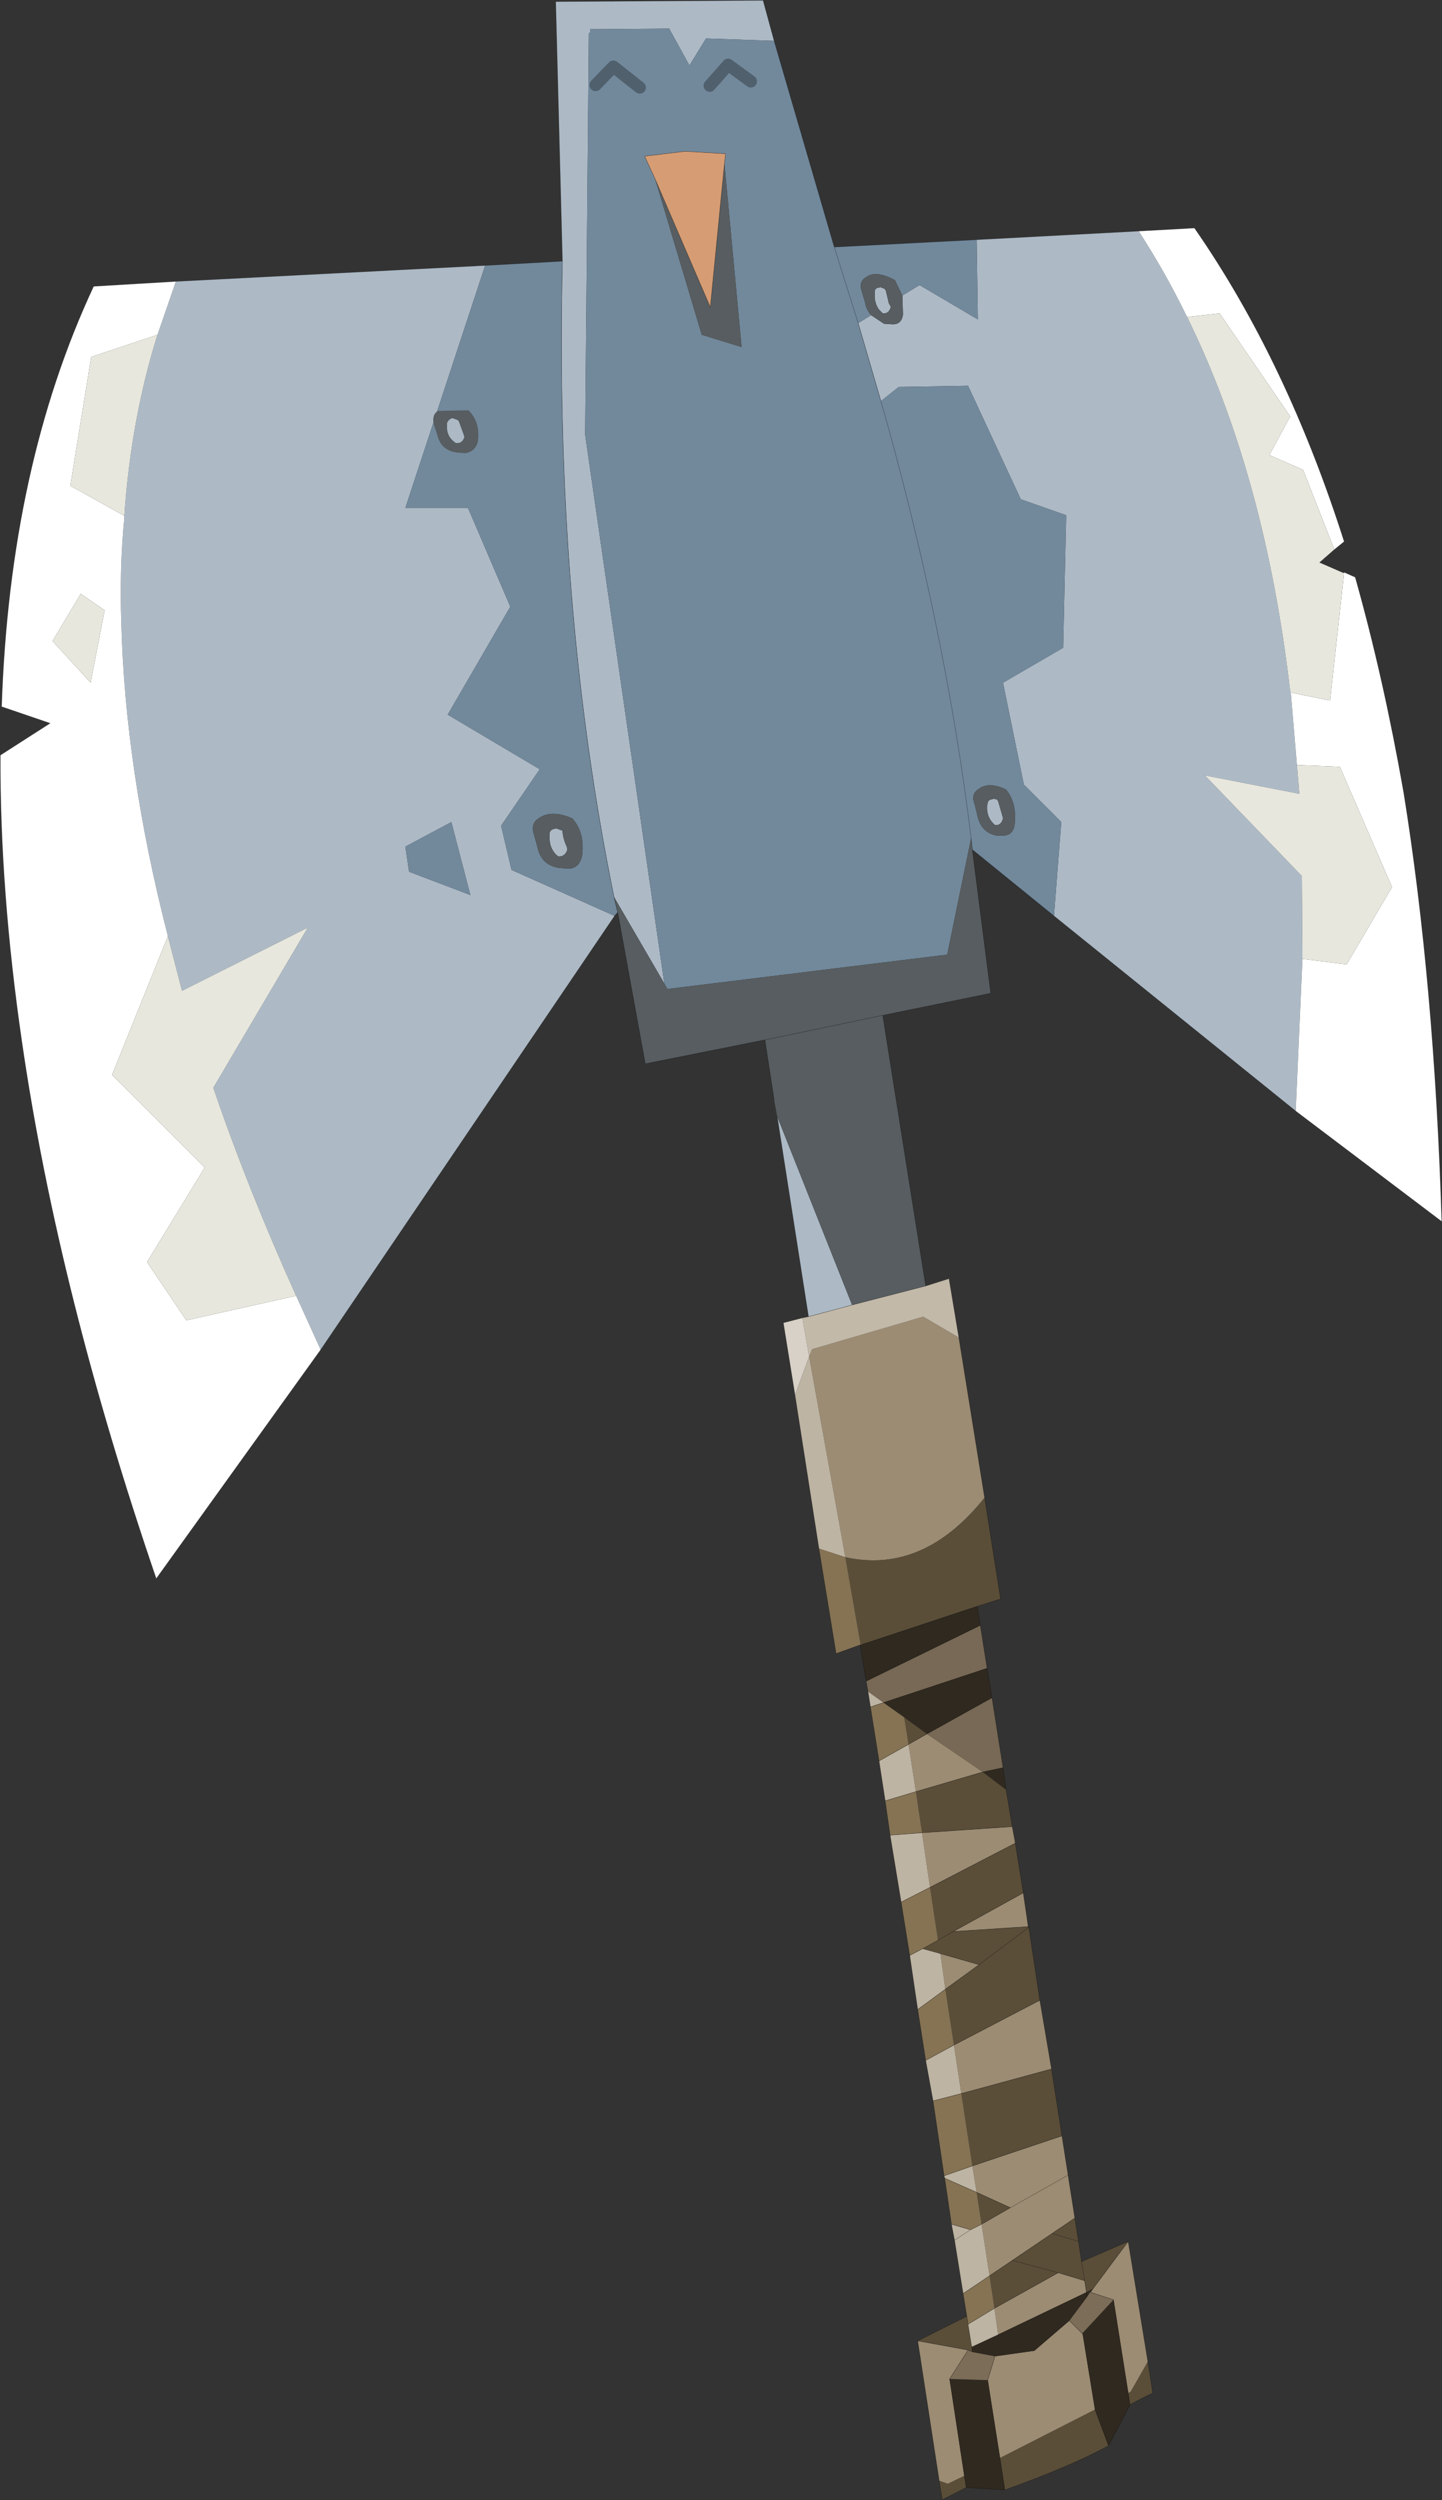 <svg viewBox="0 0 117.5 203.7" xmlns="http://www.w3.org/2000/svg" xmlns:xlink="http://www.w3.org/1999/xlink"><rect x="0" y="0" width="117.5" height="203.7" fill="#333333" stroke="none"/><use transform="translate(.03 .03)" width="117.45" height="203.65" xlink:href="#a"/><defs><g id="a"><path d="m324.25 228.75-19.7-15.9.6-7.65-3.05-3.05-1.7-8.3 4.9-2.85.25-10.8-3.7-1.3-4.3-9.25-5.65.1-1.45 1.15-1.85-6.35 1.05-.65 1.05.7.7.05q.75 0 .85-.8l-.05-1.55 1.4-.85 4.75 2.8-.1-6.5 13.2-.7q2.15 3.3 3.95 7 6.35 12.9 8.4 30.5l.05.1.5 5.9.2 2.35-7.7-1.5 7.9 8.2.05 6.75-.55 12.4m-39.7 16.75L282 229.2l6.1 15.35-3.55.95m-15.8-32.65L244.8 248.2l-2-4.4q-3.95-8.75-6.75-16.95l7.7-13.05-10.25 5.15-1.15-4.45q-3.5-13.6-3.8-25.65-.15-4.35.25-8.45v-.15q.55-7.9 2.7-14.75l1.5-4.35 25.2-1.3-6.5 19.75h5.1l3.45 8.05-5.1 8.8 7.5 4.45-3.15 4.6.85 3.6 8.4 3.75m-4.25-53.35-.55-21.15 16.9-.1.9 3.3-5.55-.2-1.35 2.2-1.65-3-6.45.05v.25l-.1.1-.3 32.7 6.45 44.7-4.1-7.05q-4.85-23.8-4.2-51.8m26.75 3.75q-.15.55-.65.5l-.3-.3q-.4-.55-.35-1.3v-.2q.05-.3.4-.3v-.05l.4.15.1.15.25 1.05.1.15.05.15m8.3 40.05.35.05.1.15.35 1.2.05.2q-.15.6-.65.55-.7-.6-.65-1.55l.05-.25q.05-.3.4-.3v-.05m-34.7 3.9.05.25q-.2.6-.75.55-.75-.6-.7-1.7v-.2q.1-.35.5-.35v-.05l.4.15.15.05q.05.7.35 1.3m-7.85 3.95-1.55-5.95-3.75 2 .3 2.05 5 1.9" fill="#adbac6" fill-rule="evenodd" transform="translate(-218.7 -138.25)"/><path d="m304.55 212.85-6.65-5.4-.1-.95-1.95 9.5-22.8 2.8-.25-.45-6.45-44.7.3-32.7.1-.1v-.25l6.45-.05 1.65 3 1.35-2.2 5.55.2 4.9 16.8 11.6-.6.1 6.5-4.75-2.8-1.4.85-.6-1.25q-1.55-.85-2.35-.25-.65.35-.35 1.2l.25.85q.1.6.5 1.05l-1.05.65 1.85 6.35 1.45-1.15 5.65-.1 4.3 9.25 3.7 1.3-.25 10.8-4.9 2.85 1.7 8.3 3.05 3.05-.6 7.65m-35.55-.3-.25.3-8.4-3.75-.85-3.6 3.15-4.6-7.5-4.45 5.1-8.8-3.45-8.05h-5.1l6.5-19.75 6.3-.35q-.65 28 4.2 51.8l.3 1.25m7.5-67.35 1.5-1.7 1.85 1.35-1.85-1.35-1.5 1.7m-5.7.15-2.15-1.7-1.45 1.5 1.45-1.5 2.15 1.7m6.9 6.2.1-.8-3.3-.2-3.3.4.85 1.85 3.8 12.7 3.25 1-1.4-14.95m10.9 13-1.95-6.2 1.95 6.2m9.5 39.25.2.85q.3 1.4 1.55 1.65h.7q.7-.1.8-.9.2-1.75-.7-2.85-1.45-.7-2.3 0-.6.4-.25 1.25m-7.65-32.9q5.25 18.4 7.35 35.6-2.1-17.2-7.35-35.6M265.1 209q.8-.1 1-1.05.25-1.9-.8-3.05-1.7-.75-2.75 0-.7.45-.35 1.4l.25.9q.3 1.55 1.85 1.75l.8.05m-8.1 2.15-5-1.9-.3-2.05 3.75-2 1.55 5.95" fill="#72899c" fill-rule="evenodd" transform="translate(-218.7 -138.25)"/><path d="m328.2 184.85.9.4q2.3 8.15 3.95 17.55 2.5 15.5 3.1 34.95l-11.9-9 .55-12.4 3.6.45 3.7-6.3-4.25-9.8-3.5-.15-.5-5.9 3.2.65 1.15-10.45m-83.4 63.35-13.4 18.65q-8-23.4-10.95-43.75-1.8-12.35-1.75-23.35l4.05-2.6-3.95-1.35q.65-19.6 7.5-34.25l6.7-.4-1.5 4.35-5.4 1.8-1.7 10.5 4.4 2.45v.15q-.4 4.1-.25 8.45.3 12.05 3.8 25.65l-4.55 11.3 7.55 7.55-4.7 7.7 3.2 4.75 8.95-2 2 4.4m66.65-91.15 4.55-.25q7.5 10.8 12.2 25.55l-.8.65-2.55-6.5-2.75-1.2 1.7-3.15-.1-.15-5.65-8.25-2.65.3q-1.8-3.7-3.95-7m-85.4 36.8 1.15-5.9-1.95-1.35-2.3 3.85 3.1 3.4" fill="#fff" fill-rule="evenodd" transform="translate(-218.7 -138.25)"/><path d="m327.4 183-1.2 1.05 1.95.85.05-.05-1.15 10.45-3.2-.65-.05-.1q-2.05-17.6-8.4-30.5l2.65-.3 5.65 8.25.1.15-1.7 3.15 2.75 1.2 2.55 6.5m-3.05 17.55 3.5.15 4.25 9.8-3.7 6.3-3.6-.45-.05-6.75-7.9-8.2 7.7 1.5-.2-2.35M231.5 165.5q-2.15 6.85-2.7 14.75l-4.4-2.45 1.7-10.5 5.4-1.8m.85 49 1.15 4.45 10.25-5.15-7.7 13.05q2.8 8.2 6.75 16.95l-8.95 2-3.2-4.75 4.7-7.7-7.55-7.55 4.55-11.3m-6.3-20.65-3.1-3.4 2.3-3.85 1.95 1.35-1.15 5.9" fill="#e7e7de" fill-rule="evenodd" transform="translate(-218.7 -138.25)"/><path d="m297.9 207.45 1.5 11.7-8.8 1.8 3.5 22.05-6 1.55-6.1-15.35-.25-1.35-.75-4.9-9.75 1.95-2.25-12.35-.3-1.25 4.1 7.05.25.45 22.8-2.8 1.95-9.5.1.95m-20.2-55.9 1.4 14.95-3.25-1-3.8-12.7 4.5 10.45 1.15-11.7m14.5 10.75.05 1.55q-.1.8-.85.8l-.7-.05-1.05-.7q-.4-.45-.5-1.05l-.25-.85q-.3-.85.35-1.2.8-.6 2.35.25l.6 1.25m-.95.95-.05-.15-.1-.15-.25-1.05-.1-.15-.4-.15v.05q-.35 0-.4.3v.2q-.05.75.35 1.3l.3.3q.5.05.65-.5m8.3 40.05v.05q-.35 0-.4.3l-.05.25q-.05.95.65 1.55.5.05.65-.55l-.05-.2-.35-1.2-.1-.15-.35-.05m-1.45.5q-.35-.85.25-1.25.85-.7 2.3 0 .9 1.1.7 2.85-.1.8-.8.9h-.7q-1.25-.25-1.55-1.65l-.2-.85m-33.25 3.4q-.3-.6-.35-1.3l-.15-.05-.4-.15v.05q-.4 0-.5.35v.2q-.05 1.1.7 1.7.55.05.75-.55l-.05-.25m.25 1.8-.8-.05q-1.55-.2-1.85-1.75l-.25-.9q-.35-.95.35-1.4 1.05-.75 2.75 0 1.05 1.15.8 3.05-.2.95-1 1.05m15.9 13.95 9.6-2-9.6 2" fill="#575d60" fill-rule="evenodd" transform="translate(-218.7 -138.25)"/><path d="m296.8 247.2 2.1 13.05q-5 6.25-11.35 4.85l-2.95-16.35.25-.6 9.05-2.65 2.9 1.7m4.35 39.85.25 1.35-6.95 3.6-.65-4.45 7.35-.5m.9 5.4.4 2.75-6.1.4 5.7-3.15m1.35 8.75.95 5.6-7.35 2-.6-3.95 7-3.65m1.8 11.05.5 3.2.55 3.5-1.85 1.25-3.25 2.2-1.85 1.25-.65-4.2 2.35-1.35-2.75-1.25-.35-2.15 7.3-2.45m5.4 8.6 1.6 9.8-1.4 2.45-.2.1-1.2-7.6-1.85-.6.15-.25 2.9-3.9m-15.4 19.5-1.75-11.4 4.1.75-1.5 2.35 1.2 7.9-1.35.65-.7-.25m-1-60.85 4.55 3.1-5.45 1.6-.6-3.85 1.5-.85m4.25 18.8-2.75 2-.4-2.9 3.15.9m6.45 25.1 2.15.65.15.95-7.2 3.45-.3-2.15 5.2-2.9m-5.15 6.8 3.2-.45 2.85-2.45 1.1 1.1 1 6.15-7.75 3.95-1-6.35.6-1.95m1.25-12.1 4.7-2.65-4.7 2.65" fill="#9c8c73" fill-rule="evenodd" transform="translate(-218.7 -138.25)"/><path d="m298.9 260.25 1.3 8.25-1.9.6-9.5 3.15-1.25-7.15q6.35 1.4 11.35-4.85m1.75 23.8.5 3-7.35.5-.5-3.35 5.45-1.6 1.9 1.45m.75 4.35.65 4.05-5.7 3.15-1.25.7 1.25-.7 6.1-.4.05.05.9 5.95-7 3.65-.7-4.55 2.75-2 4.05-3.05-4.05 3.05-3.15-.9-1.45-.4 1.25-.7-.65-4.3 6.95-3.6m2.95 18.4.85 5.45-7.3 2.45-.9-5.9 7.35-2m1.9 12.15.3 1.9.25 1.65 3.8-1.65-2.9 3.9-.5.25-.15-.95-2.15-.65-3.75-1 3.75 1-5.2 2.9-.4-2.65 1.85-1.25 3.25-2.2 1.85-1.25m5.95 11.7.4 2.55q-.95.45-1.85.95l-.15-.95.2-.1 1.4-2.45m-3.2 6.85q-3.15 1.7-8.45 3.6l-.4-2.6 7.75-3.95 1.1 2.95m-11.6 3.4-1.95 1-.25-1.55.7.25 1.35-.65.15.95m-3.95-11.95 4-2 .1.65.3 1.85.05.4-.35-.15-4.1-.75m-1.1-50.8 1.85 1.35-1.5.85-.35-2.2m14.2 42.7-2.15-.65 2.15.65m.25 1.65.25 1.55-.25-1.55m-8.15-3.05-.4-2.6 2.75 1.25-2.35 1.35" fill="#5a4e39" fill-rule="evenodd" transform="translate(-218.7 -138.25)"/><path d="m294.1 243 1.9-.6.8 4.8-2.9-1.7-9.05 2.65-.25.6-.55-3.15.5-.1 3.55-.95 6-1.55" fill="#c2b9a9" fill-rule="evenodd" transform="translate(-218.7 -138.25)"/><path d="m272.05 152.8-.85-1.85 3.3-.4 3.3.2-.1.8-1.15 11.7-4.5-10.45" fill="#d69d74" fill-rule="evenodd" transform="translate(-218.7 -138.25)"/><path d="m298.55 270.65.55 3.5-8.45 2.8-1.25-.9-.15-.85 9.3-4.55m.95 5.9.9 5.7-1.65.35-4.55-3.1 5.3-2.95" fill="#776955" fill-rule="evenodd" transform="translate(-218.7 -138.25)"/><path d="m298.3 269.1.25 1.55-9.3 4.55-.5-2.95h.05l9.5-3.15m.8 5.05.4 2.4-5.3 2.95-1.85-1.35-1.7-1.2 8.45-2.8m1.3 8.1.25 1.8-1.9-1.45 1.65-.35m10.35 51.9L309 337.5l-1.1-2.95-1-6.15-.05-.05 2.55-2.75 1.35 8.55m-10.2 6.95-3.15-.2-.15-.95-1.2-7.9 3.1.1 1 6.35.4 2.6m-.55-12.65 7.2-3.45.05.35-.05-.35.5-.25-.2.2-.25.4-1.45 1.95-2.85 2.45-3.2.45-1.85-.35-.05-.4 2.15-1" fill="#30291f" fill-rule="evenodd" transform="translate(-218.7 -138.25)"/><path d="m297.9 329.85 1.85.35-.6 1.95-3.1-.1 1.5-2.35.35.15m7.9-2.55 1.45-1.95.25-.4.05.05 1.85.6-2.55 2.75-1.05-1.05" fill="#7c6d58" fill-rule="evenodd" transform="translate(-218.7 -138.25)"/><path d="m283.45 251.9-.95-5.9 1.55-.4.55 3.15-1.15 3.15" fill="#d8d1c7" fill-rule="evenodd" transform="translate(-218.7 -138.25)"/><path d="m297.15 325.1-.7-4.35-.25-1.3 1.55.45.9-.45.65 4.2-2.15 1.45m-1.5-9.4-.05-.2 2.3-.8.35 2.15-2.6-1.15m-.95-6.3-.6-3.3 2.3-1.25.6 3.95-2.3.6m-1.25-7.45-.65-4.4 1.05-.55 1.45.4.4 2.9-2.25 1.65m-1.35-8.75-.9-5.45 2.6-.2.65 4.45-2.35 1.2m-1.3-8.25-.5-3.25 2.4-1.35.6 3.85-2.5.75m-1.2-7.65-.2-1.25 1.25.9-1.05.35m-4.2-12.9-1.95-12.5 1.15-3.15 2.95 16.35-2.15-.7m11.05 56.35 1.3-.85-1.3.85m1.1 6.85 2.15-1.3.3 2.15-2.15 1-.3-1.85" fill="#beb4a3" fill-rule="evenodd" transform="translate(-218.7 -138.25)"/><path d="m297.45 326.95-.3-1.85 2.15-1.45.4 2.65-2.15 1.3-.1-.65m-1.25-7.5-.55-3.75 2.6 1.15.4 2.6-.9.45-1.55-.45m-.6-3.95-.9-6.1 2.3-.6.9 5.9-2.3.8m-1.5-9.4-.65-4.15 2.25-1.65.7 4.55-2.3 1.25m-1.3-8.55-.7-4.35 2.35-1.2.65 4.3-1.25.7-1.05.55m-1.6-9.8-.4-2.8 2.5-.75.5 3.35-2.6.2m-.9-6.05-.7-4.4 1.05-.35 1.7 1.2.35 2.2-2.4 1.35m-1.55-9.45-1.95.7-1.4-8.55 2.15.7 1.25 7.15h-.05" fill="#857354" fill-rule="evenodd" transform="translate(-218.7 -138.25)"/><path d="m108.7 44.75-1.2 1.05 1.95.85m.05-.05.9.4q2.3 8.15 3.95 17.55 2.5 15.5 3.1 34.95l-11.9-9-19.7-15.9-6.65-5.4 1.5 11.7-8.8 1.8 3.5 22.05 1.9-.6.8 4.8L80.2 122l1.3 8.25-1.9.6.25 1.55.55 3.5.4 2.4.9 5.7.25 1.8.5 3 .25 1.35.65 4.05.4 2.75.05.05.9 5.95.95 5.6.85 5.45.5 3.2.55 3.5.3 1.9.25 1.65m3.8-1.65 1.6 9.8.4 2.55q-.95.45-1.85.95l-1.75 3.35q-3.15 1.7-8.45 3.6l-3.15-.2-1.95 1-.25-1.55-1.75-11.4m4-2-.3-1.85-.7-4.35-.25-1.3-.55-3.75-.05-.2-.9-6.1-.6-3.3-.65-4.15-.65-4.4-.7-4.35-.9-5.45-.4-2.8-.5-3.25-.7-4.4-.2-1.25-.15-.85-.5-2.95-1.95.7-1.4-8.55-1.95-12.5-.95-5.9 1.55-.4.5-.1-2.55-16.3m-.25-1.35-.75-4.9-9.75 1.95L50.3 74.3l-.25.3-23.95 35.35-13.4 18.65q-8-23.4-10.95-43.75Q-.05 72.5 0 61.5l4.05-2.6L.1 57.55q.65-19.6 7.5-34.25l6.7-.4 25.2-1.3 6.3-.35L45.25.1l16.9-.1.9 3.3 4.9 16.8 11.6-.6 13.2-.7 4.55-.25q7.5 10.8 12.2 25.55l-.8.65m-55.35-30.2-.85-1.85 3.3-.4 3.3.2-.1.8m-5.65 1.25L57.85 25 59 13.3m10.9 13 1.85 6.35m-3.8-12.55 1.95 6.2m9.2 41.95.1.95m-.1-.95q-2.1-17.2-7.35-35.6m-5.9 74.6 3.55-.95 6-1.55M50 73.05l.3 1.25M70.1 134l9.5-3.15M70.1 134h-.05m1.85-51.3-9.6 2m26.05 101.1-.25-1.55m-9.35 4.45.1.65.3 1.85.05.4 1.85.35 3.2-.45 2.85-2.45 1.45-1.95-.05-.35-.15-.95m.65.7 2.9-3.9m-12.7 9-.35-.15-1.5 2.35m3.1.1.6-1.95m.8 10.9-.4-2.6-1-6.35m-1.9 7.8-1.2-7.9m1.2 7.9.15.95m.15-11.2-4.1-.75m14.05-4 .05.05m.15-.25-.2.2-.25.4m.65 9.2-1-6.15-1.1-1.1m3.6-1.7 1.35 8.55m-1.35-8.55-1.85-.6m1.45 12.5-1.1-2.95M45.8 21.25q-.65 28 4.2 51.8" fill="none" stroke="#000" stroke-linecap="round" stroke-linejoin="round" stroke-opacity=".302" stroke-width=".05"/><path d="M83.75 156.95h.1l-.05.05-4.05 3.05-2.75 2-2.25 1.65m13.35 20.55 3.8-1.65m-17.15 8.1 4-2m1.3-44.35 1.65-.35m-6.2-2.75 5.3-2.95m-.75 6.05-5.45 1.6-2.5.75m3 2.6 7.35-.5m-11.55-9.75 1.05-.35 8.45-2.8m-4.9 5.35-1.5.85m-2.4 1.35 2.4-1.35m2.4 15.95 1.25-.7 5.7-3.15m-8.2 4.55 1.25-.7m1.3 8.55 7-3.65m-8.95-9.2 6.95-3.6m-5.05 7.2 6.1-.4M72.5 149.5l2.6-.2m-1.7 5.65 2.35-1.2m-5.2-16.8 9.3-4.55m5.85 49.55 2.15.65m-.3-1.9-1.85 1.25-3.25 2.2 3.75 1 2.15.65M78.3 170.55l7.35-2m-9.05-9.4 3.15.9m-4.35 7.8 2.3-1.25m-.8 10.65 2.3-.8 7.3-2.45m-8.2-3.45-2.3.6m3.95 10.05 2.35-1.35-2.75-1.25-2.6-1.15m3 3.75-.9.45-1.3.85m1.3-.85-1.55-.45m3.5 6.85 5.2-2.9m-3.75-1-1.85 1.25-2.15 1.45m.4 2.5 2.15-1.3m.3 2.15 7.2-3.45.5-.25m-9.85 4.7 2.15-1m5.7-13-4.7 2.65m-7.15-21.1 1.45.4m-2.5.15 1.05-.55" fill="none" stroke="#000" stroke-linecap="round" stroke-linejoin="round" stroke-opacity=".302" stroke-width=".05"/><path d="m267.2 145.15 1.45-1.5 2.15 1.7m9.05-.5L278 143.5l-1.5 1.7" fill="none" stroke="#000" stroke-linecap="round" stroke-linejoin="round" stroke-opacity=".302" transform="translate(-218.7 -138.25)"/><path d="M254.05 172.9q-.25-.85.3-1.2l2.5-.05q1 1 .75 2.6-.2.75-1 .9l-.65-.05q-1.35-.15-1.65-1.45l-.25-.75m1.5-.6q-.3.05-.45.4v.2q-.05.9.7 1.4.5.1.7-.45l-.05-.2-.4-1.1-.1-.1-.4-.15" fill="#575d60" fill-rule="evenodd" transform="translate(-218.7 -138.25)"/><path d="m255.55 172.3.4.15.1.1.4 1.1.05.2q-.2.55-.7.45-.75-.5-.7-1.4v-.2q.15-.35.45-.4" fill="#adbac6" fill-rule="evenodd" transform="translate(-218.7 -138.25)"/></g></defs></svg>